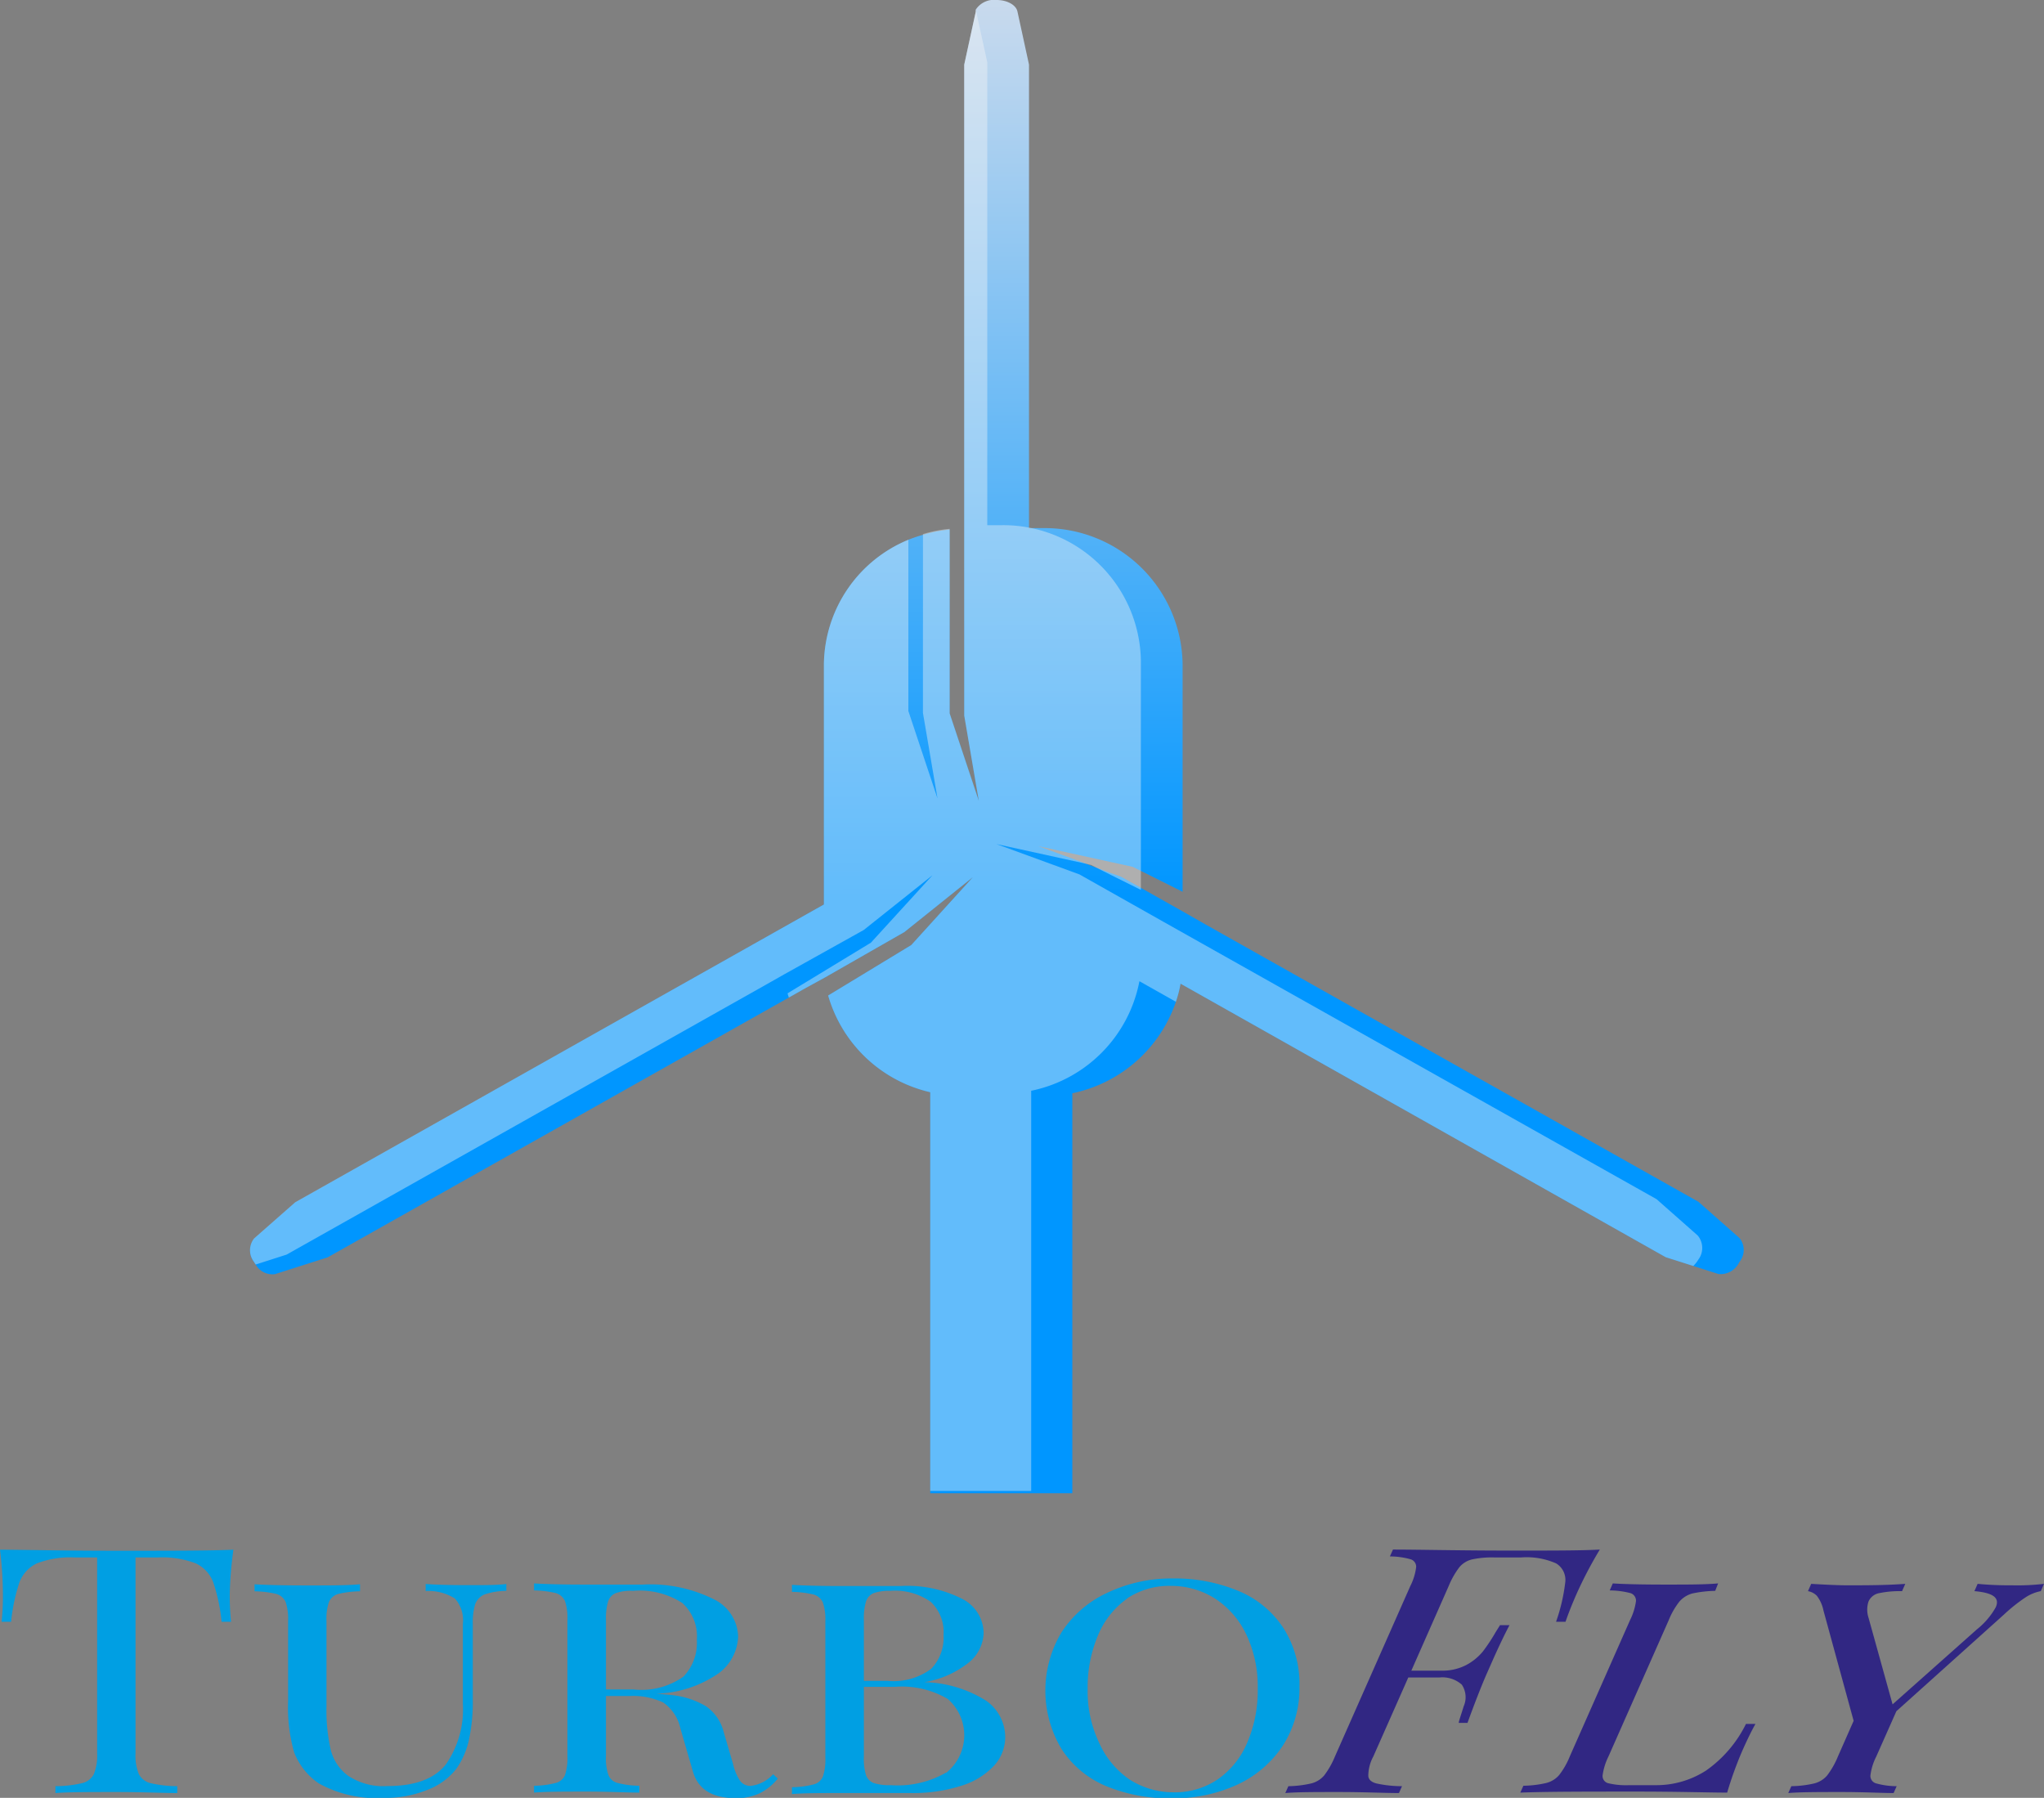 <svg xmlns="http://www.w3.org/2000/svg" xmlns:xlink="http://www.w3.org/1999/xlink" viewBox="0 0 140.12 123.24"><rect x="0" y="0" width="140.12" height="123.24" fill="#808080" stroke="none"/><defs><style>.cls-1{isolation:isolate;}.cls-2{fill:url(#Gradient_bez_nazwy_30);}.cls-3{fill:#f6f6f6;opacity:0.4;mix-blend-mode:overlay;}.cls-4{fill:#009fe3;}.cls-5{fill:#312783;}</style><linearGradient id="Gradient_bez_nazwy_30" x1="68.14" x2="68.27" y2="61.38" gradientUnits="userSpaceOnUse"><stop offset="0" stop-color="#c9daed"/><stop offset="1" stop-color="#0096ff"/></linearGradient></defs><title>ElecWindZasób 3</title><g class="cls-1"><g id="Warstwa_2" data-name="Warstwa 2"><g id="Warstwa_1-2" data-name="Warstwa 1"><path class="cls-2" d="M119.23,86.52a1.41,1.41,0,0,1-1.43.81l-1.72-.55-1.89-.6L80.93,67.43a8.35,8.35,0,0,1-.32,1.24,9.54,9.54,0,0,1-7.1,6.27v27.42H63.77V74.87a9.49,9.49,0,0,1-7-6.63l5.7-3.46,4.22-4.65L62,63.89,56.56,67l-1.42.78h0l-1.06.6L22.46,86.19l-3.61,1.15a1.32,1.32,0,0,1-1.32-.65,1,1,0,0,1-.11-.17,1.31,1.31,0,0,1,0-1.62l2.82-2.48L56.48,62V45.51A9.34,9.34,0,0,1,62.27,37c.32-.13.65-.24,1-.34a9.26,9.26,0,0,1,1.83-.36V48.9l2,6-1-5.85V36.2h0V4.43L66.89.8a1.21,1.21,0,0,1,0-.14A1.49,1.49,0,0,1,68.32,0c.72,0,1.34.34,1.43.8l.79,3.63V36.2h1a9.46,9.46,0,0,1,9.53,9.31V61.13l-2.82-1.41-.6-.3L71.17,58l3,1.1,1.52.58,1.18.43,1.41.79,2.82,1.59,1.56.89,33.77,19,2.82,2.49A1.3,1.3,0,0,1,119.23,86.52Z"/><path class="cls-3" d="M116.42,86.35a2.15,2.15,0,0,1-.34.43l-1.89-.6L80.93,67.43a8.35,8.35,0,0,1-.32,1.24l-2.5-1.41a9.49,9.49,0,0,1-7.42,7.51V102.2H63.77V74.87a9.49,9.49,0,0,1-7-6.63l5.7-3.46,4.22-4.65L62,63.89,56.56,67l-1.42.78h0l-1.06.6a1.9,1.9,0,0,1-.09-.29l5.71-3.47L63.92,60l-4.71,3.75L53.74,66.8l-1.41.8h0L19.65,86l-2.12.68a1,1,0,0,1-.11-.17,1.31,1.31,0,0,1,0-1.62l2.82-2.48L56.48,62V45.51A9.34,9.34,0,0,1,62.27,37V48.74l2,6-1-5.87V36.61a9.26,9.26,0,0,1,1.83-.36V48.9l2,6-1-5.85V36.2h0V4.43L66.89.8a1.21,1.21,0,0,1,0-.14l.79,3.61V36h1a9.44,9.44,0,0,1,9.53,9.3V61l-2.59-1.29-.82-.42-.7-.16-5.79-1.27L74,59.94l4.22,2.38,1.56.88,33.78,19,2.82,2.49A1.33,1.33,0,0,1,116.42,86.35Z"/><path class="cls-4" d="M15.75,109.23a16.94,16.94,0,0,0,.09,1.94h-.65a12,12,0,0,0-.57-2.7,2.34,2.34,0,0,0-1.19-1.3,6.38,6.38,0,0,0-2.61-.41H9.29v13.42a3.4,3.4,0,0,0,.23,1.44,1.25,1.25,0,0,0,.79.61,8.34,8.34,0,0,0,1.84.21v.47c-1,0-2.37-.07-4.16-.07s-3.29,0-4.19.07v-.47a8.34,8.34,0,0,0,1.84-.21,1.22,1.22,0,0,0,.79-.61,3.4,3.4,0,0,0,.23-1.44V106.76H5.13a6.38,6.38,0,0,0-2.61.41,2.37,2.37,0,0,0-1.19,1.3,12.62,12.62,0,0,0-.57,2.7H.11a16.94,16.94,0,0,0,.09-1.94,26.28,26.28,0,0,0-.2-3c1.57,0,4.23.07,8,.07s6.39,0,8-.07A26.28,26.28,0,0,0,15.75,109.23Z"/><path class="cls-4" d="M34.71,109.05a4.86,4.86,0,0,0-1.48.24,1.17,1.17,0,0,0-.65.66,4.25,4.25,0,0,0-.17,1.36v5.21a12.18,12.18,0,0,1-.27,2.77,5.37,5.37,0,0,1-.89,2,4.59,4.59,0,0,1-2,1.42,7.54,7.54,0,0,1-2.93.53,8.09,8.09,0,0,1-4.48-1,4.61,4.61,0,0,1-1.67-2.1,11.15,11.15,0,0,1-.42-3.52v-5.52a3.62,3.62,0,0,0-.17-1.29,1,1,0,0,0-.64-.55,7,7,0,0,0-1.49-.18v-.48c.79.05,2,.08,3.63.08s2.71,0,3.6-.08v.48a7,7,0,0,0-1.49.18,1,1,0,0,0-.64.55,3.62,3.62,0,0,0-.17,1.29V117a12.21,12.21,0,0,0,.28,2.89,3.15,3.15,0,0,0,1.21,1.84,4.37,4.37,0,0,0,2.7.7c1.89,0,3.22-.5,4-1.49a6.61,6.61,0,0,0,1.16-4.15v-5.47a2.24,2.24,0,0,0-.55-1.75,3.44,3.44,0,0,0-2-.51v-.48c.68.05,1.65.08,2.89.08s2,0,2.64-.08Z"/><path class="cls-4" d="M53.32,121.92a3.81,3.81,0,0,1-1.23,1,3.7,3.7,0,0,1-1.66.34c-1.58,0-2.56-.59-2.92-1.79l-.87-3a2.91,2.91,0,0,0-1.18-1.77,4.85,4.85,0,0,0-2.31-.44H41.54v4.12a3.46,3.46,0,0,0,.17,1.3.91.91,0,0,0,.63.54,6.29,6.29,0,0,0,1.49.19v.47c-.87,0-2.07-.07-3.6-.07s-2.83,0-3.62.07v-.47a6.19,6.19,0,0,0,1.48-.19.93.93,0,0,0,.64-.54,3.68,3.68,0,0,0,.17-1.3v-9.34a3.62,3.62,0,0,0-.17-1.29,1,1,0,0,0-.64-.55,6.9,6.9,0,0,0-1.48-.18v-.48c.79.05,1.94.08,3.45.08l2.89,0,1.11,0a9.74,9.74,0,0,1,4.86,1,2.93,2.93,0,0,1,1.68,2.57,3.28,3.28,0,0,1-1.32,2.5A7.91,7.91,0,0,1,45,116.1l1,.09a5.75,5.75,0,0,1,2.38.76,3.06,3.06,0,0,1,1.24,1.81l.63,2.15a3.48,3.48,0,0,0,.49,1.17.87.87,0,0,0,.7.34,2.44,2.44,0,0,0,1.56-.8ZM42.2,109.21a.93.93,0,0,0-.52.59,4.11,4.11,0,0,0-.14,1.27v4.74h1.89a5,5,0,0,0,3.42-.88,3.34,3.34,0,0,0,.92-2.51,3.08,3.08,0,0,0-1-2.54,5.38,5.38,0,0,0-3.38-.83A3.09,3.09,0,0,0,42.2,109.21Z"/><path class="cls-4" d="M67.63,116.6a3.07,3.07,0,0,1,1.28,2.45,2.91,2.91,0,0,1-.78,2,5.15,5.15,0,0,1-2.26,1.37,10.94,10.94,0,0,1-3.48.49l-1.22,0c-1.17,0-2.29,0-3.37,0-1.55,0-2.72,0-3.51.07v-.47a6.19,6.19,0,0,0,1.48-.19.93.93,0,0,0,.64-.54,3.68,3.68,0,0,0,.17-1.3v-9.34a3.62,3.62,0,0,0-.17-1.29,1,1,0,0,0-.64-.55,6.9,6.9,0,0,0-1.48-.18v-.48c.79.05,1.94.08,3.45.08l2.89,0,1.11,0a8.27,8.27,0,0,1,4.22.88,2.66,2.66,0,0,1,1.47,2.35,2.73,2.73,0,0,1-1,2,6.62,6.62,0,0,1-3.06,1.36v0A8.3,8.3,0,0,1,67.63,116.6Zm-7.75-7.39a.93.93,0,0,0-.52.59,4.11,4.11,0,0,0-.14,1.27v4.15h1.61a4.35,4.35,0,0,0,3-.82,3.06,3.06,0,0,0,.85-2.31,2.84,2.84,0,0,0-.88-2.29,4.26,4.26,0,0,0-2.8-.75A3.09,3.09,0,0,0,59.88,109.21Zm5,12.3a3.3,3.3,0,0,0,.09-5.05,6.2,6.2,0,0,0-3.63-.83H59.22v4.78a3.84,3.84,0,0,0,.14,1.25.9.9,0,0,0,.52.56,3.47,3.47,0,0,0,1.18.15A6.65,6.65,0,0,0,64.85,121.51Z"/><path class="cls-4" d="M85,109.1a6.76,6.76,0,0,1,3,2.53,7.13,7.13,0,0,1,1.08,4,7.27,7.27,0,0,1-1.12,4,7.51,7.51,0,0,1-3.11,2.69,10.32,10.32,0,0,1-4.5.95,11.27,11.27,0,0,1-4.58-.86,6.71,6.71,0,0,1-3-2.52,7.77,7.77,0,0,1,0-8,7.47,7.47,0,0,1,3.1-2.69,10.23,10.23,0,0,1,4.51-1A11.36,11.36,0,0,1,85,109.1Zm-7.73.48a5.81,5.81,0,0,0-2,2.52,9.16,9.16,0,0,0-.71,3.69,8.22,8.22,0,0,0,.8,3.7A6,6,0,0,0,77.46,122a5.6,5.6,0,0,0,3,.86,5.23,5.23,0,0,0,3.05-.91,5.78,5.78,0,0,0,2-2.52,9,9,0,0,0,.71-3.69,8.27,8.27,0,0,0-.79-3.71,6,6,0,0,0-2.15-2.46,5.61,5.61,0,0,0-3-.86A5.19,5.19,0,0,0,77.25,109.58Z"/><path class="cls-5" d="M108.09,109.23c-.35.79-.6,1.44-.77,1.94h-.65a12.42,12.42,0,0,0,.63-2.7,1.32,1.32,0,0,0-.62-1.3,5,5,0,0,0-2.42-.41h-1.79a6.64,6.64,0,0,0-1.54.13,1.64,1.64,0,0,0-.88.53,5.69,5.69,0,0,0-.74,1.3l-2.56,5.8h2.07a3.5,3.5,0,0,0,1.7-.39,3.76,3.76,0,0,0,1.13-.92,12.27,12.27,0,0,0,.88-1.33l.3-.48h.65c-.35.66-.7,1.4-1.07,2.22l-.5,1.13c-.35.8-.79,1.92-1.31,3.35H100c0-.11.14-.49.34-1.14a1.55,1.55,0,0,0-.13-1.48,2,2,0,0,0-1.55-.49H96.54l-2.4,5.42a2.81,2.81,0,0,0-.34,1.3c0,.27.21.45.55.54a8.13,8.13,0,0,0,1.76.19l-.21.47c-1,0-2.34-.07-4.13-.07-1.63,0-2.85,0-3.66.07l.21-.47a7.48,7.48,0,0,0,1.57-.19,1.72,1.72,0,0,0,.88-.54,5.69,5.69,0,0,0,.74-1.3l5.17-11.69a3.91,3.91,0,0,0,.4-1.3.53.53,0,0,0-.4-.54,5.27,5.27,0,0,0-1.4-.19l.21-.47c1.83,0,4.56.07,8.18.07,2.78,0,4.76,0,6-.07C109,107.33,108.49,108.34,108.09,109.23Z"/><path class="cls-5" d="M117.58,109.05a8.28,8.28,0,0,0-1.57.18,1.81,1.81,0,0,0-.88.55,5.24,5.24,0,0,0-.74,1.29l-4.13,9.34a4.18,4.18,0,0,0-.4,1.3.51.51,0,0,0,.4.53,5.26,5.26,0,0,0,1.43.13h1.79a6.28,6.28,0,0,0,3.47-1,8.46,8.46,0,0,0,2.74-3.2h.65c-.27.48-.59,1.13-.94,1.93a25.67,25.67,0,0,0-1,2.78c-1.21,0-3.27-.07-6.18-.07-3.49,0-6.15,0-8,.07l.21-.47a7.39,7.39,0,0,0,1.57-.19,1.72,1.72,0,0,0,.88-.54,5.34,5.34,0,0,0,.74-1.3l4.13-9.34a4.14,4.14,0,0,0,.4-1.29.54.54,0,0,0-.4-.55,5.85,5.85,0,0,0-1.4-.18l.21-.48c.77.05,2,.08,3.59.08s2.72,0,3.63-.08Z"/><path class="cls-5" d="M140.12,108.57l-.22.5a2.9,2.9,0,0,0-1.08.45,11.42,11.42,0,0,0-1.44,1.15L130,117.3l-1.38,3.11a3.91,3.91,0,0,0-.4,1.3.53.53,0,0,0,.4.54,5.27,5.27,0,0,0,1.4.19l-.21.47c-.84,0-2-.07-3.56-.07s-2.85,0-3.66.07l.21-.47a7.39,7.39,0,0,0,1.57-.19,1.72,1.72,0,0,0,.88-.54,5.69,5.69,0,0,0,.74-1.3l1.08-2.45L125,110.39a2.46,2.46,0,0,0-.45-1,1.13,1.13,0,0,0-.61-.32l.22-.5c1.18.07,2,.1,2.45.1,1.3,0,2.64,0,4-.1l-.22.5a7,7,0,0,0-1.53.13,1,1,0,0,0-.77.58,1.79,1.79,0,0,0,0,1.11l1.65,5.94,5.78-5.14a5.13,5.13,0,0,0,1.29-1.51c.3-.66-.19-1-1.46-1.11l.22-.5a23.24,23.24,0,0,0,2.36.1A15.81,15.81,0,0,0,140.12,108.57Z"/></g></g></g></svg>
